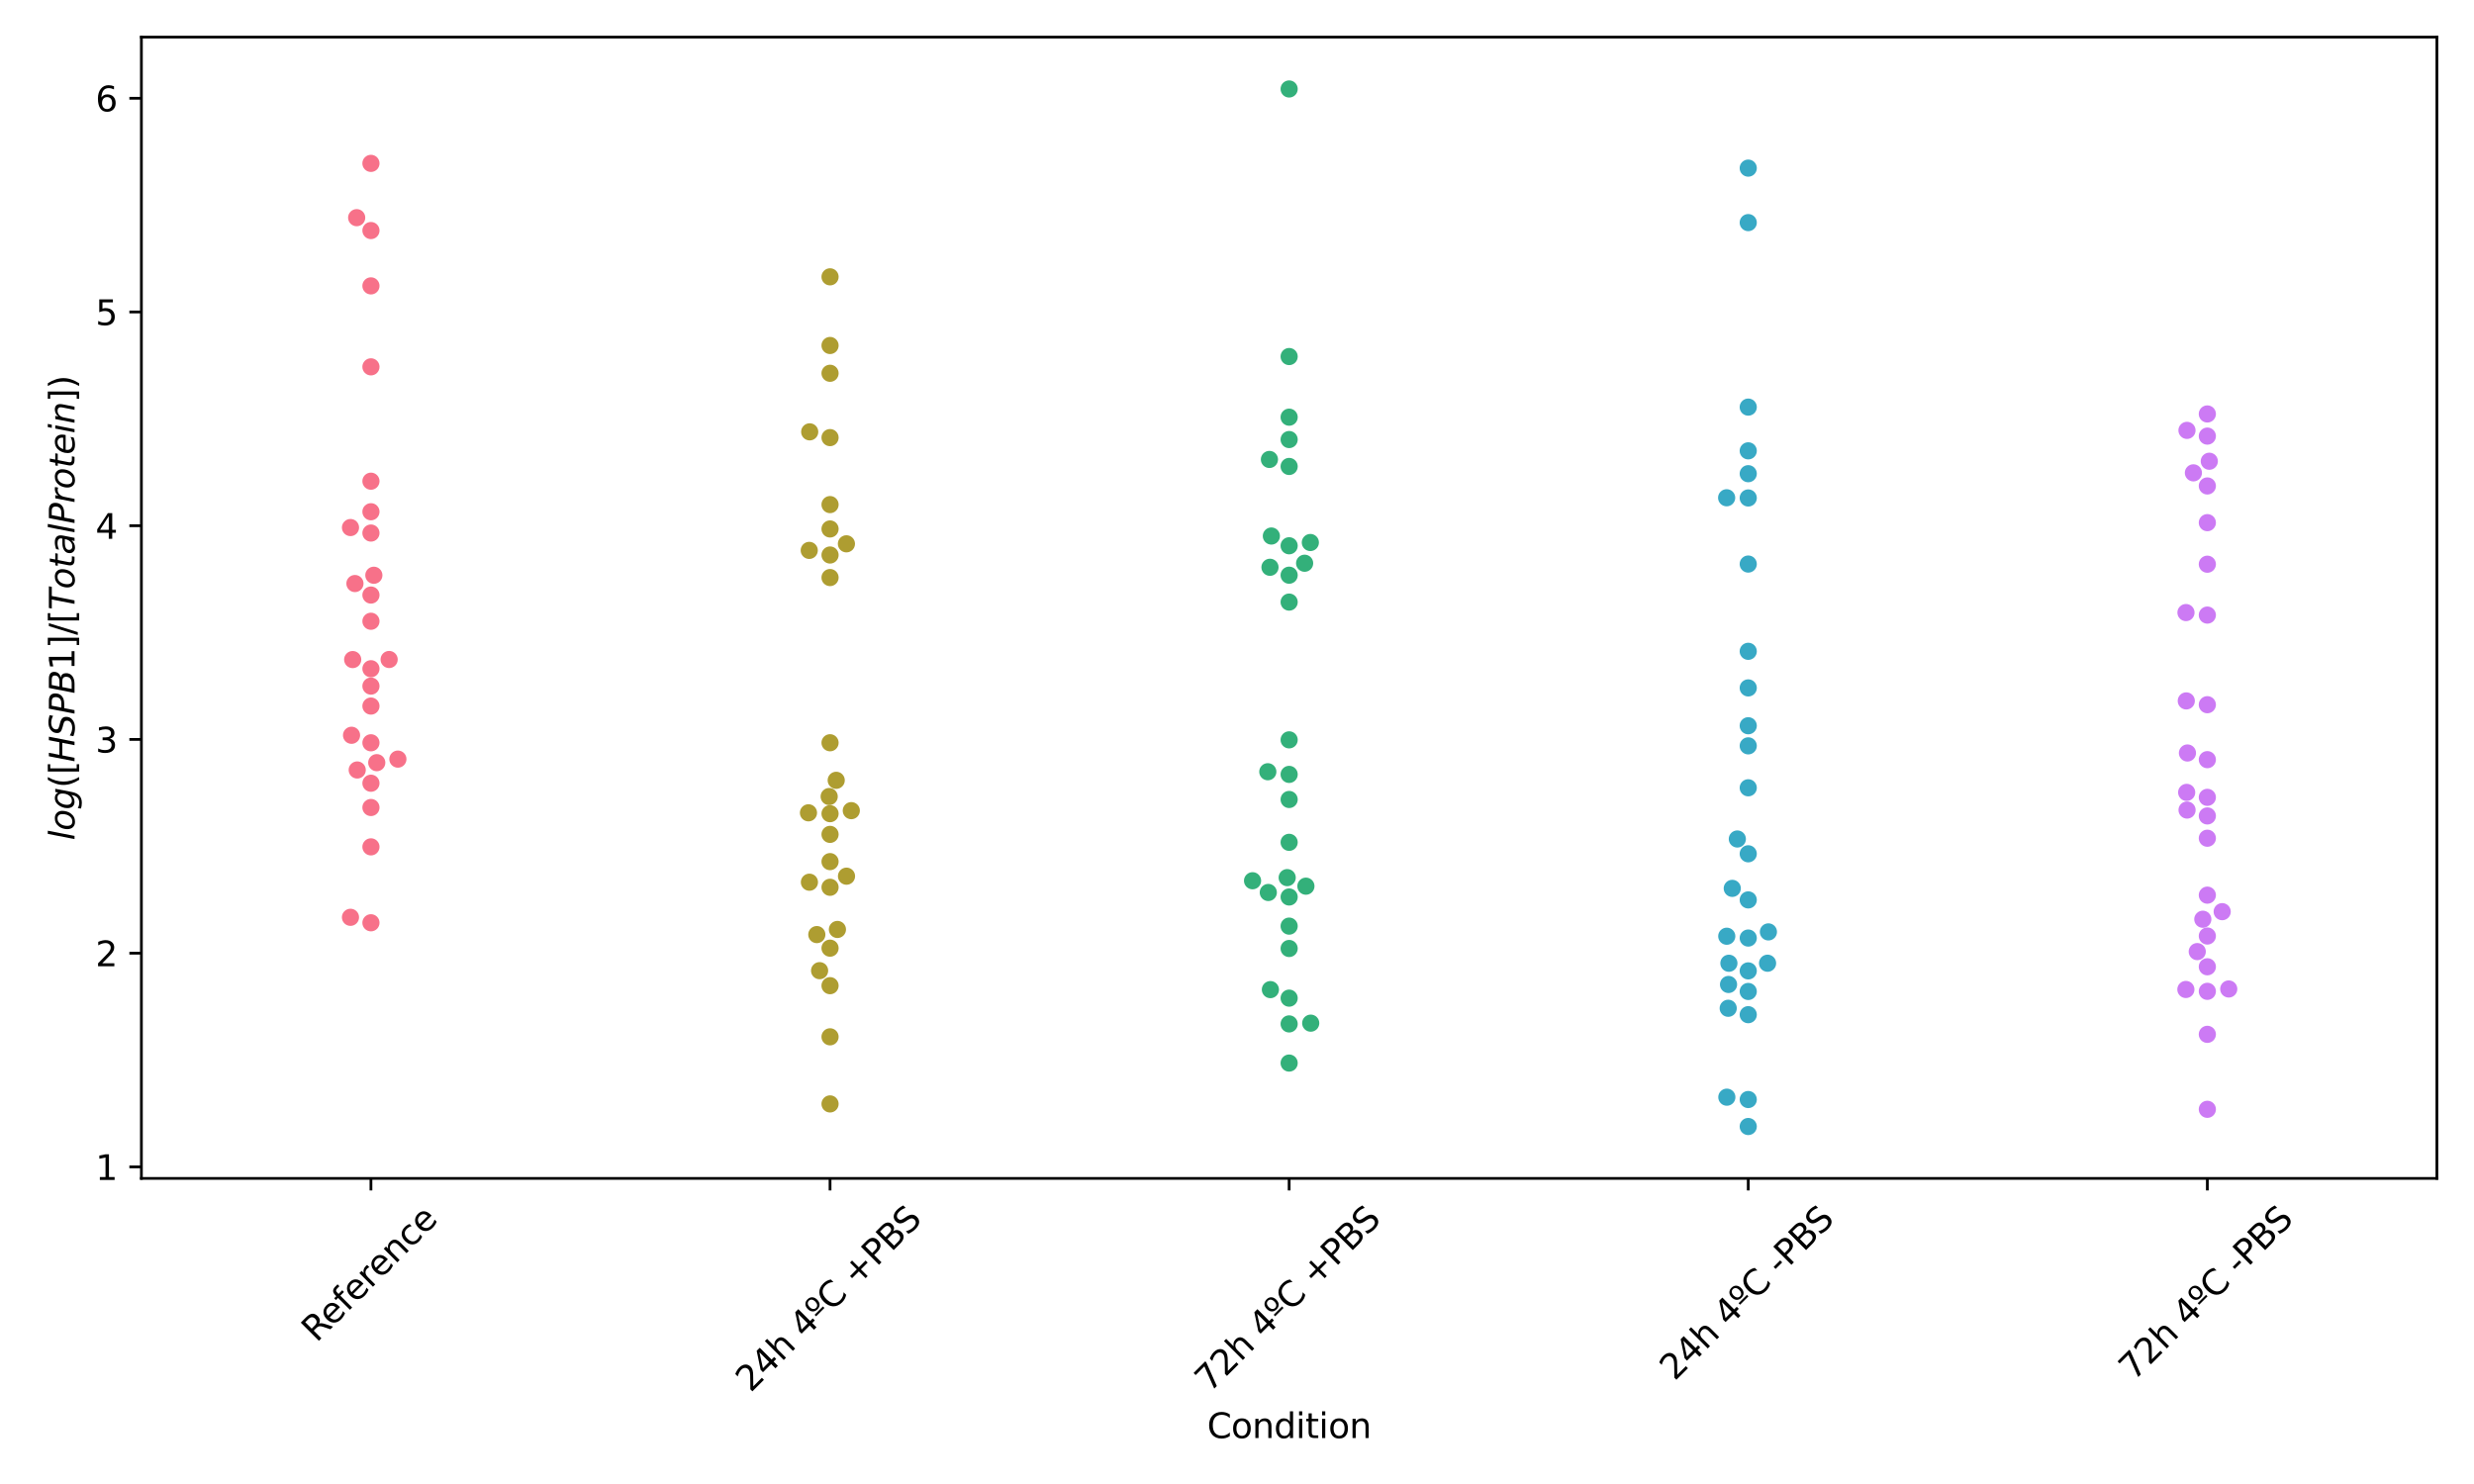 <?xml version="1.0" encoding="utf-8" standalone="no"?>
<!DOCTYPE svg PUBLIC "-//W3C//DTD SVG 1.1//EN"
  "http://www.w3.org/Graphics/SVG/1.1/DTD/svg11.dtd">
<svg xmlns:xlink="http://www.w3.org/1999/xlink" width="720pt" height="432pt" viewBox="0 0 720 432" xmlns="http://www.w3.org/2000/svg" version="1.1">
 <defs>
  <style type="text/css">*{stroke-linejoin: round; stroke-linecap: butt}</style>
 </defs>
 <g id="figure_1">
  <g id="patch_1">
   <path d="M 0 432 
L 720 432 
L 720 0 
L 0 0 
z
" style="fill: #ffffff"/>
  </g>
  <g id="axes_1">
   <g id="patch_2">
    <path d="M 41.15 343.035 
L 709.2 343.035 
L 709.2 10.8 
L 41.15 10.8 
z
" style="fill: #ffffff"/>
   </g>
   <g id="matplotlib.axis_1">
    <g id="xtick_1">
     <g id="line2d_1">
      <defs>
       <path id="m9046080f89" d="M 0 0 
L 0 3.5 
" style="stroke: #000000; stroke-width: 0.8"/>
      </defs>
      <g>
       <use xlink:href="#m9046080f89" x="107.955" y="343.035" style="stroke: #000000; stroke-width: 0.8"/>
      </g>
     </g>
     <g id="text_1">
      <!-- Reference -->
      <g transform="translate(92.104 391.013) rotate(-45) scale(0.1 -0.1)">
       <defs>
        <path id="DejaVuSans-52" d="M 2841 2188 
Q 3044 2119 3236 1894 
Q 3428 1669 3622 1275 
L 4263 0 
L 3584 0 
L 2988 1197 
Q 2756 1666 2539 1819 
Q 2322 1972 1947 1972 
L 1259 1972 
L 1259 0 
L 628 0 
L 628 4666 
L 2053 4666 
Q 2853 4666 3247 4331 
Q 3641 3997 3641 3322 
Q 3641 2881 3436 2590 
Q 3231 2300 2841 2188 
z
M 1259 4147 
L 1259 2491 
L 2053 2491 
Q 2509 2491 2742 2702 
Q 2975 2913 2975 3322 
Q 2975 3731 2742 3939 
Q 2509 4147 2053 4147 
L 1259 4147 
z
" transform="scale(0.016)"/>
        <path id="DejaVuSans-65" d="M 3597 1894 
L 3597 1613 
L 953 1613 
Q 991 1019 1311 708 
Q 1631 397 2203 397 
Q 2534 397 2845 478 
Q 3156 559 3463 722 
L 3463 178 
Q 3153 47 2828 -22 
Q 2503 -91 2169 -91 
Q 1331 -91 842 396 
Q 353 884 353 1716 
Q 353 2575 817 3079 
Q 1281 3584 2069 3584 
Q 2775 3584 3186 3129 
Q 3597 2675 3597 1894 
z
M 3022 2063 
Q 3016 2534 2758 2815 
Q 2500 3097 2075 3097 
Q 1594 3097 1305 2825 
Q 1016 2553 972 2059 
L 3022 2063 
z
" transform="scale(0.016)"/>
        <path id="DejaVuSans-66" d="M 2375 4863 
L 2375 4384 
L 1825 4384 
Q 1516 4384 1395 4259 
Q 1275 4134 1275 3809 
L 1275 3500 
L 2222 3500 
L 2222 3053 
L 1275 3053 
L 1275 0 
L 697 0 
L 697 3053 
L 147 3053 
L 147 3500 
L 697 3500 
L 697 3744 
Q 697 4328 969 4595 
Q 1241 4863 1831 4863 
L 2375 4863 
z
" transform="scale(0.016)"/>
        <path id="DejaVuSans-72" d="M 2631 2963 
Q 2534 3019 2420 3045 
Q 2306 3072 2169 3072 
Q 1681 3072 1420 2755 
Q 1159 2438 1159 1844 
L 1159 0 
L 581 0 
L 581 3500 
L 1159 3500 
L 1159 2956 
Q 1341 3275 1631 3429 
Q 1922 3584 2338 3584 
Q 2397 3584 2469 3576 
Q 2541 3569 2628 3553 
L 2631 2963 
z
" transform="scale(0.016)"/>
        <path id="DejaVuSans-6e" d="M 3513 2113 
L 3513 0 
L 2938 0 
L 2938 2094 
Q 2938 2591 2744 2837 
Q 2550 3084 2163 3084 
Q 1697 3084 1428 2787 
Q 1159 2491 1159 1978 
L 1159 0 
L 581 0 
L 581 3500 
L 1159 3500 
L 1159 2956 
Q 1366 3272 1645 3428 
Q 1925 3584 2291 3584 
Q 2894 3584 3203 3211 
Q 3513 2838 3513 2113 
z
" transform="scale(0.016)"/>
        <path id="DejaVuSans-63" d="M 3122 3366 
L 3122 2828 
Q 2878 2963 2633 3030 
Q 2388 3097 2138 3097 
Q 1578 3097 1268 2742 
Q 959 2388 959 1747 
Q 959 1106 1268 751 
Q 1578 397 2138 397 
Q 2388 397 2633 464 
Q 2878 531 3122 666 
L 3122 134 
Q 2881 22 2623 -34 
Q 2366 -91 2075 -91 
Q 1284 -91 818 406 
Q 353 903 353 1747 
Q 353 2603 823 3093 
Q 1294 3584 2113 3584 
Q 2378 3584 2631 3529 
Q 2884 3475 3122 3366 
z
" transform="scale(0.016)"/>
       </defs>
       <use xlink:href="#DejaVuSans-52"/>
       <use xlink:href="#DejaVuSans-65" x="64.982"/>
       <use xlink:href="#DejaVuSans-66" x="126.506"/>
       <use xlink:href="#DejaVuSans-65" x="161.711"/>
       <use xlink:href="#DejaVuSans-72" x="223.234"/>
       <use xlink:href="#DejaVuSans-65" x="262.098"/>
       <use xlink:href="#DejaVuSans-6e" x="323.621"/>
       <use xlink:href="#DejaVuSans-63" x="387"/>
       <use xlink:href="#DejaVuSans-65" x="441.98"/>
      </g>
     </g>
    </g>
    <g id="xtick_2">
     <g id="line2d_2">
      <g>
       <use xlink:href="#m9046080f89" x="241.565" y="343.035" style="stroke: #000000; stroke-width: 0.8"/>
      </g>
     </g>
     <g id="text_2">
      <!-- 24h 4ºC +PBS -->
      <g transform="translate(218.442 405.556) rotate(-45) scale(0.1 -0.1)">
       <defs>
        <path id="DejaVuSans-32" d="M 1228 531 
L 3431 531 
L 3431 0 
L 469 0 
L 469 531 
Q 828 903 1448 1529 
Q 2069 2156 2228 2338 
Q 2531 2678 2651 2914 
Q 2772 3150 2772 3378 
Q 2772 3750 2511 3984 
Q 2250 4219 1831 4219 
Q 1534 4219 1204 4116 
Q 875 4013 500 3803 
L 500 4441 
Q 881 4594 1212 4672 
Q 1544 4750 1819 4750 
Q 2544 4750 2975 4387 
Q 3406 4025 3406 3419 
Q 3406 3131 3298 2873 
Q 3191 2616 2906 2266 
Q 2828 2175 2409 1742 
Q 1991 1309 1228 531 
z
" transform="scale(0.016)"/>
        <path id="DejaVuSans-34" d="M 2419 4116 
L 825 1625 
L 2419 1625 
L 2419 4116 
z
M 2253 4666 
L 3047 4666 
L 3047 1625 
L 3713 1625 
L 3713 1100 
L 3047 1100 
L 3047 0 
L 2419 0 
L 2419 1100 
L 313 1100 
L 313 1709 
L 2253 4666 
z
" transform="scale(0.016)"/>
        <path id="DejaVuSans-68" d="M 3513 2113 
L 3513 0 
L 2938 0 
L 2938 2094 
Q 2938 2591 2744 2837 
Q 2550 3084 2163 3084 
Q 1697 3084 1428 2787 
Q 1159 2491 1159 1978 
L 1159 0 
L 581 0 
L 581 4863 
L 1159 4863 
L 1159 2956 
Q 1366 3272 1645 3428 
Q 1925 3584 2291 3584 
Q 2894 3584 3203 3211 
Q 3513 2838 3513 2113 
z
" transform="scale(0.016)"/>
        <path id="DejaVuSans-20" transform="scale(0.016)"/>
        <path id="DejaVuSans-ba" d="M 434 1850 
L 2584 1850 
L 2584 1466 
L 434 1466 
L 434 1850 
z
M 1509 4750 
Q 2069 4750 2391 4404 
Q 2713 4059 2713 3463 
Q 2713 2866 2391 2523 
Q 2069 2181 1509 2181 
Q 950 2181 625 2525 
Q 300 2869 300 3463 
Q 300 4059 625 4404 
Q 950 4750 1509 4750 
z
M 1509 4391 
Q 1181 4391 984 4139 
Q 788 3888 788 3463 
Q 788 3047 986 2797 
Q 1184 2547 1509 2547 
Q 1838 2547 2033 2797 
Q 2228 3047 2228 3463 
Q 2228 3891 2034 4141 
Q 1841 4391 1509 4391 
z
" transform="scale(0.016)"/>
        <path id="DejaVuSans-43" d="M 4122 4306 
L 4122 3641 
Q 3803 3938 3442 4084 
Q 3081 4231 2675 4231 
Q 1875 4231 1450 3742 
Q 1025 3253 1025 2328 
Q 1025 1406 1450 917 
Q 1875 428 2675 428 
Q 3081 428 3442 575 
Q 3803 722 4122 1019 
L 4122 359 
Q 3791 134 3420 21 
Q 3050 -91 2638 -91 
Q 1578 -91 968 557 
Q 359 1206 359 2328 
Q 359 3453 968 4101 
Q 1578 4750 2638 4750 
Q 3056 4750 3426 4639 
Q 3797 4528 4122 4306 
z
" transform="scale(0.016)"/>
        <path id="DejaVuSans-2b" d="M 2944 4013 
L 2944 2272 
L 4684 2272 
L 4684 1741 
L 2944 1741 
L 2944 0 
L 2419 0 
L 2419 1741 
L 678 1741 
L 678 2272 
L 2419 2272 
L 2419 4013 
L 2944 4013 
z
" transform="scale(0.016)"/>
        <path id="DejaVuSans-50" d="M 1259 4147 
L 1259 2394 
L 2053 2394 
Q 2494 2394 2734 2622 
Q 2975 2850 2975 3272 
Q 2975 3691 2734 3919 
Q 2494 4147 2053 4147 
L 1259 4147 
z
M 628 4666 
L 2053 4666 
Q 2838 4666 3239 4311 
Q 3641 3956 3641 3272 
Q 3641 2581 3239 2228 
Q 2838 1875 2053 1875 
L 1259 1875 
L 1259 0 
L 628 0 
L 628 4666 
z
" transform="scale(0.016)"/>
        <path id="DejaVuSans-42" d="M 1259 2228 
L 1259 519 
L 2272 519 
Q 2781 519 3026 730 
Q 3272 941 3272 1375 
Q 3272 1813 3026 2020 
Q 2781 2228 2272 2228 
L 1259 2228 
z
M 1259 4147 
L 1259 2741 
L 2194 2741 
Q 2656 2741 2882 2914 
Q 3109 3088 3109 3444 
Q 3109 3797 2882 3972 
Q 2656 4147 2194 4147 
L 1259 4147 
z
M 628 4666 
L 2241 4666 
Q 2963 4666 3353 4366 
Q 3744 4066 3744 3513 
Q 3744 3084 3544 2831 
Q 3344 2578 2956 2516 
Q 3422 2416 3680 2098 
Q 3938 1781 3938 1306 
Q 3938 681 3513 340 
Q 3088 0 2303 0 
L 628 0 
L 628 4666 
z
" transform="scale(0.016)"/>
        <path id="DejaVuSans-53" d="M 3425 4513 
L 3425 3897 
Q 3066 4069 2747 4153 
Q 2428 4238 2131 4238 
Q 1616 4238 1336 4038 
Q 1056 3838 1056 3469 
Q 1056 3159 1242 3001 
Q 1428 2844 1947 2747 
L 2328 2669 
Q 3034 2534 3370 2195 
Q 3706 1856 3706 1288 
Q 3706 609 3251 259 
Q 2797 -91 1919 -91 
Q 1588 -91 1214 -16 
Q 841 59 441 206 
L 441 856 
Q 825 641 1194 531 
Q 1563 422 1919 422 
Q 2459 422 2753 634 
Q 3047 847 3047 1241 
Q 3047 1584 2836 1778 
Q 2625 1972 2144 2069 
L 1759 2144 
Q 1053 2284 737 2584 
Q 422 2884 422 3419 
Q 422 4038 858 4394 
Q 1294 4750 2059 4750 
Q 2388 4750 2728 4690 
Q 3069 4631 3425 4513 
z
" transform="scale(0.016)"/>
       </defs>
       <use xlink:href="#DejaVuSans-32"/>
       <use xlink:href="#DejaVuSans-34" x="63.623"/>
       <use xlink:href="#DejaVuSans-68" x="127.246"/>
       <use xlink:href="#DejaVuSans-20" x="190.625"/>
       <use xlink:href="#DejaVuSans-34" x="222.412"/>
       <use xlink:href="#DejaVuSans-ba" x="286.035"/>
       <use xlink:href="#DejaVuSans-43" x="333.154"/>
       <use xlink:href="#DejaVuSans-20" x="402.979"/>
       <use xlink:href="#DejaVuSans-2b" x="434.766"/>
       <use xlink:href="#DejaVuSans-50" x="518.555"/>
       <use xlink:href="#DejaVuSans-42" x="578.857"/>
       <use xlink:href="#DejaVuSans-53" x="645.711"/>
      </g>
     </g>
    </g>
    <g id="xtick_3">
     <g id="line2d_3">
      <g>
       <use xlink:href="#m9046080f89" x="375.175" y="343.035" style="stroke: #000000; stroke-width: 0.8"/>
      </g>
     </g>
     <g id="text_3">
      <!-- 72h 4ºC +PBS -->
      <g transform="translate(352.052 405.556) rotate(-45) scale(0.1 -0.1)">
       <defs>
        <path id="DejaVuSans-37" d="M 525 4666 
L 3525 4666 
L 3525 4397 
L 1831 0 
L 1172 0 
L 2766 4134 
L 525 4134 
L 525 4666 
z
" transform="scale(0.016)"/>
       </defs>
       <use xlink:href="#DejaVuSans-37"/>
       <use xlink:href="#DejaVuSans-32" x="63.623"/>
       <use xlink:href="#DejaVuSans-68" x="127.246"/>
       <use xlink:href="#DejaVuSans-20" x="190.625"/>
       <use xlink:href="#DejaVuSans-34" x="222.412"/>
       <use xlink:href="#DejaVuSans-ba" x="286.035"/>
       <use xlink:href="#DejaVuSans-43" x="333.154"/>
       <use xlink:href="#DejaVuSans-20" x="402.979"/>
       <use xlink:href="#DejaVuSans-2b" x="434.766"/>
       <use xlink:href="#DejaVuSans-50" x="518.555"/>
       <use xlink:href="#DejaVuSans-42" x="578.857"/>
       <use xlink:href="#DejaVuSans-53" x="645.711"/>
      </g>
     </g>
    </g>
    <g id="xtick_4">
     <g id="line2d_4">
      <g>
       <use xlink:href="#m9046080f89" x="508.785" y="343.035" style="stroke: #000000; stroke-width: 0.8"/>
      </g>
     </g>
     <g id="text_4">
      <!-- 24h 4ºC -PBS -->
      <g transform="translate(487.349 402.182) rotate(-45) scale(0.1 -0.1)">
       <defs>
        <path id="DejaVuSans-2d" d="M 313 2009 
L 1997 2009 
L 1997 1497 
L 313 1497 
L 313 2009 
z
" transform="scale(0.016)"/>
       </defs>
       <use xlink:href="#DejaVuSans-32"/>
       <use xlink:href="#DejaVuSans-34" x="63.623"/>
       <use xlink:href="#DejaVuSans-68" x="127.246"/>
       <use xlink:href="#DejaVuSans-20" x="190.625"/>
       <use xlink:href="#DejaVuSans-34" x="222.412"/>
       <use xlink:href="#DejaVuSans-ba" x="286.035"/>
       <use xlink:href="#DejaVuSans-43" x="333.154"/>
       <use xlink:href="#DejaVuSans-20" x="402.979"/>
       <use xlink:href="#DejaVuSans-2d" x="434.766"/>
       <use xlink:href="#DejaVuSans-50" x="470.85"/>
       <use xlink:href="#DejaVuSans-42" x="531.152"/>
       <use xlink:href="#DejaVuSans-53" x="598.006"/>
      </g>
     </g>
    </g>
    <g id="xtick_5">
     <g id="line2d_5">
      <g>
       <use xlink:href="#m9046080f89" x="642.395" y="343.035" style="stroke: #000000; stroke-width: 0.8"/>
      </g>
     </g>
     <g id="text_5">
      <!-- 72h 4ºC -PBS -->
      <g transform="translate(620.959 402.182) rotate(-45) scale(0.1 -0.1)">
       <use xlink:href="#DejaVuSans-37"/>
       <use xlink:href="#DejaVuSans-32" x="63.623"/>
       <use xlink:href="#DejaVuSans-68" x="127.246"/>
       <use xlink:href="#DejaVuSans-20" x="190.625"/>
       <use xlink:href="#DejaVuSans-34" x="222.412"/>
       <use xlink:href="#DejaVuSans-ba" x="286.035"/>
       <use xlink:href="#DejaVuSans-43" x="333.154"/>
       <use xlink:href="#DejaVuSans-20" x="402.979"/>
       <use xlink:href="#DejaVuSans-2d" x="434.766"/>
       <use xlink:href="#DejaVuSans-50" x="470.85"/>
       <use xlink:href="#DejaVuSans-42" x="531.152"/>
       <use xlink:href="#DejaVuSans-53" x="598.006"/>
      </g>
     </g>
    </g>
    <g id="text_6">
     <!-- Condition -->
     <g transform="translate(351.315 418.625) scale(0.1 -0.1)">
      <defs>
       <path id="DejaVuSans-6f" d="M 1959 3097 
Q 1497 3097 1228 2736 
Q 959 2375 959 1747 
Q 959 1119 1226 758 
Q 1494 397 1959 397 
Q 2419 397 2687 759 
Q 2956 1122 2956 1747 
Q 2956 2369 2687 2733 
Q 2419 3097 1959 3097 
z
M 1959 3584 
Q 2709 3584 3137 3096 
Q 3566 2609 3566 1747 
Q 3566 888 3137 398 
Q 2709 -91 1959 -91 
Q 1206 -91 779 398 
Q 353 888 353 1747 
Q 353 2609 779 3096 
Q 1206 3584 1959 3584 
z
" transform="scale(0.016)"/>
       <path id="DejaVuSans-64" d="M 2906 2969 
L 2906 4863 
L 3481 4863 
L 3481 0 
L 2906 0 
L 2906 525 
Q 2725 213 2448 61 
Q 2172 -91 1784 -91 
Q 1150 -91 751 415 
Q 353 922 353 1747 
Q 353 2572 751 3078 
Q 1150 3584 1784 3584 
Q 2172 3584 2448 3432 
Q 2725 3281 2906 2969 
z
M 947 1747 
Q 947 1113 1208 752 
Q 1469 391 1925 391 
Q 2381 391 2643 752 
Q 2906 1113 2906 1747 
Q 2906 2381 2643 2742 
Q 2381 3103 1925 3103 
Q 1469 3103 1208 2742 
Q 947 2381 947 1747 
z
" transform="scale(0.016)"/>
       <path id="DejaVuSans-69" d="M 603 3500 
L 1178 3500 
L 1178 0 
L 603 0 
L 603 3500 
z
M 603 4863 
L 1178 4863 
L 1178 4134 
L 603 4134 
L 603 4863 
z
" transform="scale(0.016)"/>
       <path id="DejaVuSans-74" d="M 1172 4494 
L 1172 3500 
L 2356 3500 
L 2356 3053 
L 1172 3053 
L 1172 1153 
Q 1172 725 1289 603 
Q 1406 481 1766 481 
L 2356 481 
L 2356 0 
L 1766 0 
Q 1100 0 847 248 
Q 594 497 594 1153 
L 594 3053 
L 172 3053 
L 172 3500 
L 594 3500 
L 594 4494 
L 1172 4494 
z
" transform="scale(0.016)"/>
      </defs>
      <use xlink:href="#DejaVuSans-43"/>
      <use xlink:href="#DejaVuSans-6f" x="69.824"/>
      <use xlink:href="#DejaVuSans-6e" x="131.006"/>
      <use xlink:href="#DejaVuSans-64" x="194.385"/>
      <use xlink:href="#DejaVuSans-69" x="257.861"/>
      <use xlink:href="#DejaVuSans-74" x="285.645"/>
      <use xlink:href="#DejaVuSans-69" x="324.854"/>
      <use xlink:href="#DejaVuSans-6f" x="352.637"/>
      <use xlink:href="#DejaVuSans-6e" x="413.818"/>
     </g>
    </g>
   </g>
   <g id="matplotlib.axis_2">
    <g id="ytick_1">
     <g id="line2d_6">
      <defs>
       <path id="mf30efbf153" d="M 0 0 
L -3.5 0 
" style="stroke: #000000; stroke-width: 0.8"/>
      </defs>
      <g>
       <use xlink:href="#mf30efbf153" x="41.15" y="339.693" style="stroke: #000000; stroke-width: 0.8"/>
      </g>
     </g>
     <g id="text_7">
      <!-- 1 -->
      <g transform="translate(27.788 343.492) scale(0.1 -0.1)">
       <defs>
        <path id="DejaVuSans-31" d="M 794 531 
L 1825 531 
L 1825 4091 
L 703 3866 
L 703 4441 
L 1819 4666 
L 2450 4666 
L 2450 531 
L 3481 531 
L 3481 0 
L 794 0 
L 794 531 
z
" transform="scale(0.016)"/>
       </defs>
       <use xlink:href="#DejaVuSans-31"/>
      </g>
     </g>
    </g>
    <g id="ytick_2">
     <g id="line2d_7">
      <g>
       <use xlink:href="#mf30efbf153" x="41.15" y="277.475" style="stroke: #000000; stroke-width: 0.8"/>
      </g>
     </g>
     <g id="text_8">
      <!-- 2 -->
      <g transform="translate(27.788 281.274) scale(0.1 -0.1)">
       <use xlink:href="#DejaVuSans-32"/>
      </g>
     </g>
    </g>
    <g id="ytick_3">
     <g id="line2d_8">
      <g>
       <use xlink:href="#mf30efbf153" x="41.15" y="215.257" style="stroke: #000000; stroke-width: 0.8"/>
      </g>
     </g>
     <g id="text_9">
      <!-- 3 -->
      <g transform="translate(27.788 219.056) scale(0.1 -0.1)">
       <defs>
        <path id="DejaVuSans-33" d="M 2597 2516 
Q 3050 2419 3304 2112 
Q 3559 1806 3559 1356 
Q 3559 666 3084 287 
Q 2609 -91 1734 -91 
Q 1441 -91 1130 -33 
Q 819 25 488 141 
L 488 750 
Q 750 597 1062 519 
Q 1375 441 1716 441 
Q 2309 441 2620 675 
Q 2931 909 2931 1356 
Q 2931 1769 2642 2001 
Q 2353 2234 1838 2234 
L 1294 2234 
L 1294 2753 
L 1863 2753 
Q 2328 2753 2575 2939 
Q 2822 3125 2822 3475 
Q 2822 3834 2567 4026 
Q 2313 4219 1838 4219 
Q 1578 4219 1281 4162 
Q 984 4106 628 3988 
L 628 4550 
Q 988 4650 1302 4700 
Q 1616 4750 1894 4750 
Q 2613 4750 3031 4423 
Q 3450 4097 3450 3541 
Q 3450 3153 3228 2886 
Q 3006 2619 2597 2516 
z
" transform="scale(0.016)"/>
       </defs>
       <use xlink:href="#DejaVuSans-33"/>
      </g>
     </g>
    </g>
    <g id="ytick_4">
     <g id="line2d_9">
      <g>
       <use xlink:href="#mf30efbf153" x="41.15" y="153.039" style="stroke: #000000; stroke-width: 0.8"/>
      </g>
     </g>
     <g id="text_10">
      <!-- 4 -->
      <g transform="translate(27.788 156.838) scale(0.1 -0.1)">
       <use xlink:href="#DejaVuSans-34"/>
      </g>
     </g>
    </g>
    <g id="ytick_5">
     <g id="line2d_10">
      <g>
       <use xlink:href="#mf30efbf153" x="41.15" y="90.821" style="stroke: #000000; stroke-width: 0.8"/>
      </g>
     </g>
     <g id="text_11">
      <!-- 5 -->
      <g transform="translate(27.788 94.62) scale(0.1 -0.1)">
       <defs>
        <path id="DejaVuSans-35" d="M 691 4666 
L 3169 4666 
L 3169 4134 
L 1269 4134 
L 1269 2991 
Q 1406 3038 1543 3061 
Q 1681 3084 1819 3084 
Q 2600 3084 3056 2656 
Q 3513 2228 3513 1497 
Q 3513 744 3044 326 
Q 2575 -91 1722 -91 
Q 1428 -91 1123 -41 
Q 819 9 494 109 
L 494 744 
Q 775 591 1075 516 
Q 1375 441 1709 441 
Q 2250 441 2565 725 
Q 2881 1009 2881 1497 
Q 2881 1984 2565 2268 
Q 2250 2553 1709 2553 
Q 1456 2553 1204 2497 
Q 953 2441 691 2322 
L 691 4666 
z
" transform="scale(0.016)"/>
       </defs>
       <use xlink:href="#DejaVuSans-35"/>
      </g>
     </g>
    </g>
    <g id="ytick_6">
     <g id="line2d_11">
      <g>
       <use xlink:href="#mf30efbf153" x="41.15" y="28.603" style="stroke: #000000; stroke-width: 0.8"/>
      </g>
     </g>
     <g id="text_12">
      <!-- 6 -->
      <g transform="translate(27.788 32.403) scale(0.1 -0.1)">
       <defs>
        <path id="DejaVuSans-36" d="M 2113 2584 
Q 1688 2584 1439 2293 
Q 1191 2003 1191 1497 
Q 1191 994 1439 701 
Q 1688 409 2113 409 
Q 2538 409 2786 701 
Q 3034 994 3034 1497 
Q 3034 2003 2786 2293 
Q 2538 2584 2113 2584 
z
M 3366 4563 
L 3366 3988 
Q 3128 4100 2886 4159 
Q 2644 4219 2406 4219 
Q 1781 4219 1451 3797 
Q 1122 3375 1075 2522 
Q 1259 2794 1537 2939 
Q 1816 3084 2150 3084 
Q 2853 3084 3261 2657 
Q 3669 2231 3669 1497 
Q 3669 778 3244 343 
Q 2819 -91 2113 -91 
Q 1303 -91 875 529 
Q 447 1150 447 2328 
Q 447 3434 972 4092 
Q 1497 4750 2381 4750 
Q 2619 4750 2861 4703 
Q 3103 4656 3366 4563 
z
" transform="scale(0.016)"/>
       </defs>
       <use xlink:href="#DejaVuSans-36"/>
      </g>
     </g>
    </g>
    <g id="text_13">
     <!-- $log([HSPB1]/[Total Protein])$ -->
     <g transform="translate(21.688 244.618) rotate(-90) scale(0.1 -0.1)">
      <defs>
       <path id="DejaVuSans-Oblique-6c" d="M 1172 4863 
L 1747 4863 
L 800 0 
L 225 0 
L 1172 4863 
z
" transform="scale(0.016)"/>
       <path id="DejaVuSans-Oblique-6f" d="M 1625 -91 
Q 1009 -91 651 289 
Q 294 669 294 1325 
Q 294 1706 417 2101 
Q 541 2497 738 2766 
Q 1047 3184 1428 3384 
Q 1809 3584 2291 3584 
Q 2888 3584 3255 3212 
Q 3622 2841 3622 2241 
Q 3622 1825 3500 1412 
Q 3378 1000 3181 728 
Q 2875 309 2494 109 
Q 2113 -91 1625 -91 
z
M 891 1344 
Q 891 869 1089 633 
Q 1288 397 1691 397 
Q 2269 397 2648 901 
Q 3028 1406 3028 2181 
Q 3028 2634 2825 2865 
Q 2622 3097 2228 3097 
Q 1903 3097 1650 2945 
Q 1397 2794 1197 2484 
Q 1050 2253 970 1956 
Q 891 1659 891 1344 
z
" transform="scale(0.016)"/>
       <path id="DejaVuSans-Oblique-67" d="M 3816 3500 
L 3219 434 
Q 3047 -456 2561 -893 
Q 2075 -1331 1253 -1331 
Q 950 -1331 690 -1286 
Q 431 -1241 206 -1147 
L 313 -588 
Q 525 -725 762 -790 
Q 1000 -856 1269 -856 
Q 1816 -856 2167 -557 
Q 2519 -259 2631 300 
L 2681 563 
Q 2441 288 2122 144 
Q 1803 0 1434 0 
Q 903 0 598 351 
Q 294 703 294 1319 
Q 294 1803 478 2267 
Q 663 2731 997 3091 
Q 1219 3328 1514 3456 
Q 1809 3584 2131 3584 
Q 2484 3584 2746 3420 
Q 3009 3256 3138 2956 
L 3238 3500 
L 3816 3500 
z
M 2950 2216 
Q 2950 2641 2750 2872 
Q 2550 3103 2181 3103 
Q 1953 3103 1747 3012 
Q 1541 2922 1394 2759 
Q 1156 2491 1023 2127 
Q 891 1763 891 1375 
Q 891 944 1092 712 
Q 1294 481 1672 481 
Q 2219 481 2584 976 
Q 2950 1472 2950 2216 
z
" transform="scale(0.016)"/>
       <path id="DejaVuSans-28" d="M 1984 4856 
Q 1566 4138 1362 3434 
Q 1159 2731 1159 2009 
Q 1159 1288 1364 580 
Q 1569 -128 1984 -844 
L 1484 -844 
Q 1016 -109 783 600 
Q 550 1309 550 2009 
Q 550 2706 781 3412 
Q 1013 4119 1484 4856 
L 1984 4856 
z
" transform="scale(0.016)"/>
       <path id="DejaVuSans-5b" d="M 550 4863 
L 1875 4863 
L 1875 4416 
L 1125 4416 
L 1125 -397 
L 1875 -397 
L 1875 -844 
L 550 -844 
L 550 4863 
z
" transform="scale(0.016)"/>
       <path id="DejaVuSans-Oblique-48" d="M 1081 4666 
L 1716 4666 
L 1344 2753 
L 3634 2753 
L 4006 4666 
L 4641 4666 
L 3731 0 
L 3097 0 
L 3531 2222 
L 1241 2222 
L 806 0 
L 172 0 
L 1081 4666 
z
" transform="scale(0.016)"/>
       <path id="DejaVuSans-Oblique-53" d="M 3859 4513 
L 3738 3897 
Q 3422 4066 3111 4152 
Q 2800 4238 2509 4238 
Q 1944 4238 1609 3991 
Q 1275 3744 1275 3334 
Q 1275 3109 1398 2989 
Q 1522 2869 2034 2731 
L 2413 2638 
Q 3053 2472 3303 2217 
Q 3553 1963 3553 1503 
Q 3553 797 2998 353 
Q 2444 -91 1538 -91 
Q 1166 -91 791 -17 
Q 416 56 38 206 
L 166 856 
Q 513 641 861 531 
Q 1209 422 1556 422 
Q 2147 422 2503 684 
Q 2859 947 2859 1369 
Q 2859 1650 2717 1795 
Q 2575 1941 2106 2059 
L 1728 2156 
Q 1081 2325 845 2545 
Q 609 2766 609 3163 
Q 609 3859 1145 4304 
Q 1681 4750 2541 4750 
Q 2875 4750 3203 4690 
Q 3531 4631 3859 4513 
z
" transform="scale(0.016)"/>
       <path id="DejaVuSans-Oblique-50" d="M 1081 4666 
L 2541 4666 
Q 3178 4666 3512 4369 
Q 3847 4072 3847 3500 
Q 3847 2731 3353 2303 
Q 2859 1875 1966 1875 
L 1172 1875 
L 806 0 
L 172 0 
L 1081 4666 
z
M 1613 4147 
L 1275 2394 
L 2069 2394 
Q 2606 2394 2893 2669 
Q 3181 2944 3181 3456 
Q 3181 3784 2986 3965 
Q 2791 4147 2438 4147 
L 1613 4147 
z
" transform="scale(0.016)"/>
       <path id="DejaVuSans-Oblique-42" d="M 1081 4666 
L 2694 4666 
Q 3350 4666 3675 4422 
Q 4000 4178 4000 3688 
Q 4000 3238 3720 2911 
Q 3441 2584 2988 2516 
Q 3375 2428 3569 2181 
Q 3763 1934 3763 1522 
Q 3763 819 3242 409 
Q 2722 0 1819 0 
L 172 0 
L 1081 4666 
z
M 1234 2228 
L 903 519 
L 1919 519 
Q 2491 519 2800 781 
Q 3109 1044 3109 1522 
Q 3109 1891 2904 2059 
Q 2700 2228 2247 2228 
L 1234 2228 
z
M 1606 4147 
L 1331 2741 
L 2272 2741 
Q 2775 2741 3058 2959 
Q 3341 3178 3341 3566 
Q 3341 3869 3150 4008 
Q 2959 4147 2541 4147 
L 1606 4147 
z
" transform="scale(0.016)"/>
       <path id="DejaVuSans-5d" d="M 1947 4863 
L 1947 -844 
L 622 -844 
L 622 -397 
L 1369 -397 
L 1369 4416 
L 622 4416 
L 622 4863 
L 1947 4863 
z
" transform="scale(0.016)"/>
       <path id="DejaVuSans-2f" d="M 1625 4666 
L 2156 4666 
L 531 -594 
L 0 -594 
L 1625 4666 
z
" transform="scale(0.016)"/>
       <path id="DejaVuSans-Oblique-54" d="M 378 4666 
L 4325 4666 
L 4225 4134 
L 2559 4134 
L 1759 0 
L 1125 0 
L 1925 4134 
L 275 4134 
L 378 4666 
z
" transform="scale(0.016)"/>
       <path id="DejaVuSans-Oblique-74" d="M 2706 3500 
L 2619 3053 
L 1472 3053 
L 1100 1153 
Q 1081 1047 1072 975 
Q 1063 903 1063 863 
Q 1063 663 1183 572 
Q 1303 481 1569 481 
L 2150 481 
L 2053 0 
L 1503 0 
Q 991 0 739 200 
Q 488 400 488 806 
Q 488 878 497 964 
Q 506 1050 525 1153 
L 897 3053 
L 409 3053 
L 500 3500 
L 978 3500 
L 1172 4494 
L 1747 4494 
L 1556 3500 
L 2706 3500 
z
" transform="scale(0.016)"/>
       <path id="DejaVuSans-Oblique-61" d="M 3438 1997 
L 3047 0 
L 2472 0 
L 2578 531 
Q 2325 219 2001 64 
Q 1678 -91 1281 -91 
Q 834 -91 548 182 
Q 263 456 263 884 
Q 263 1497 752 1853 
Q 1241 2209 2100 2209 
L 2900 2209 
L 2931 2363 
Q 2938 2388 2941 2417 
Q 2944 2447 2944 2509 
Q 2944 2788 2717 2942 
Q 2491 3097 2081 3097 
Q 1800 3097 1504 3025 
Q 1209 2953 897 2809 
L 997 3341 
Q 1322 3463 1633 3523 
Q 1944 3584 2234 3584 
Q 2853 3584 3176 3315 
Q 3500 3047 3500 2534 
Q 3500 2431 3484 2292 
Q 3469 2153 3438 1997 
z
M 2816 1759 
L 2241 1759 
Q 1534 1759 1195 1570 
Q 856 1381 856 984 
Q 856 709 1029 553 
Q 1203 397 1509 397 
Q 1978 397 2328 733 
Q 2678 1069 2791 1631 
L 2816 1759 
z
" transform="scale(0.016)"/>
       <path id="DejaVuSans-Oblique-72" d="M 2853 2969 
Q 2766 3016 2653 3041 
Q 2541 3066 2413 3066 
Q 1953 3066 1609 2717 
Q 1266 2369 1153 1784 
L 800 0 
L 225 0 
L 909 3500 
L 1484 3500 
L 1375 2956 
Q 1603 3259 1920 3421 
Q 2238 3584 2597 3584 
Q 2691 3584 2781 3573 
Q 2872 3563 2963 3538 
L 2853 2969 
z
" transform="scale(0.016)"/>
       <path id="DejaVuSans-Oblique-65" d="M 3078 2063 
Q 3088 2113 3092 2166 
Q 3097 2219 3097 2272 
Q 3097 2653 2873 2875 
Q 2650 3097 2266 3097 
Q 1838 3097 1509 2826 
Q 1181 2556 1013 2059 
L 3078 2063 
z
M 3578 1613 
L 903 1613 
Q 884 1494 878 1425 
Q 872 1356 872 1306 
Q 872 872 1139 634 
Q 1406 397 1894 397 
Q 2269 397 2603 481 
Q 2938 566 3225 728 
L 3116 159 
Q 2806 34 2476 -28 
Q 2147 -91 1806 -91 
Q 1078 -91 686 257 
Q 294 606 294 1247 
Q 294 1794 489 2264 
Q 684 2734 1063 3103 
Q 1306 3334 1642 3459 
Q 1978 3584 2356 3584 
Q 2950 3584 3301 3228 
Q 3653 2872 3653 2272 
Q 3653 2128 3634 1964 
Q 3616 1800 3578 1613 
z
" transform="scale(0.016)"/>
       <path id="DejaVuSans-Oblique-69" d="M 1172 4863 
L 1747 4863 
L 1606 4134 
L 1031 4134 
L 1172 4863 
z
M 909 3500 
L 1484 3500 
L 800 0 
L 225 0 
L 909 3500 
z
" transform="scale(0.016)"/>
       <path id="DejaVuSans-Oblique-6e" d="M 3566 2113 
L 3156 0 
L 2578 0 
L 2988 2091 
Q 3016 2238 3031 2350 
Q 3047 2463 3047 2528 
Q 3047 2791 2881 2937 
Q 2716 3084 2419 3084 
Q 1956 3084 1622 2776 
Q 1288 2469 1184 1941 
L 800 0 
L 225 0 
L 903 3500 
L 1478 3500 
L 1363 2950 
Q 1603 3253 1940 3418 
Q 2278 3584 2650 3584 
Q 3113 3584 3367 3334 
Q 3622 3084 3622 2631 
Q 3622 2519 3608 2391 
Q 3594 2263 3566 2113 
z
" transform="scale(0.016)"/>
       <path id="DejaVuSans-29" d="M 513 4856 
L 1013 4856 
Q 1481 4119 1714 3412 
Q 1947 2706 1947 2009 
Q 1947 1309 1714 600 
Q 1481 -109 1013 -844 
L 513 -844 
Q 928 -128 1133 580 
Q 1338 1288 1338 2009 
Q 1338 2731 1133 3434 
Q 928 4138 513 4856 
z
" transform="scale(0.016)"/>
      </defs>
      <use xlink:href="#DejaVuSans-Oblique-6c" transform="translate(0 0.016)"/>
      <use xlink:href="#DejaVuSans-Oblique-6f" transform="translate(27.783 0.016)"/>
      <use xlink:href="#DejaVuSans-Oblique-67" transform="translate(88.965 0.016)"/>
      <use xlink:href="#DejaVuSans-28" transform="translate(152.441 0.016)"/>
      <use xlink:href="#DejaVuSans-5b" transform="translate(191.455 0.016)"/>
      <use xlink:href="#DejaVuSans-Oblique-48" transform="translate(227.344 0.016)"/>
      <use xlink:href="#DejaVuSans-Oblique-53" transform="translate(302.539 0.016)"/>
      <use xlink:href="#DejaVuSans-Oblique-50" transform="translate(366.016 0.016)"/>
      <use xlink:href="#DejaVuSans-Oblique-42" transform="translate(426.318 0.016)"/>
      <use xlink:href="#DejaVuSans-31" transform="translate(494.922 0.016)"/>
      <use xlink:href="#DejaVuSans-5d" transform="translate(558.545 0.016)"/>
      <use xlink:href="#DejaVuSans-2f" transform="translate(597.559 0.016)"/>
      <use xlink:href="#DejaVuSans-5b" transform="translate(631.25 0.016)"/>
      <use xlink:href="#DejaVuSans-Oblique-54" transform="translate(670.264 0.016)"/>
      <use xlink:href="#DejaVuSans-Oblique-6f" transform="translate(731.348 0.016)"/>
      <use xlink:href="#DejaVuSans-Oblique-74" transform="translate(792.529 0.016)"/>
      <use xlink:href="#DejaVuSans-Oblique-61" transform="translate(831.738 0.016)"/>
      <use xlink:href="#DejaVuSans-Oblique-6c" transform="translate(893.018 0.016)"/>
      <use xlink:href="#DejaVuSans-Oblique-50" transform="translate(920.801 0.016)"/>
      <use xlink:href="#DejaVuSans-Oblique-72" transform="translate(981.104 0.016)"/>
      <use xlink:href="#DejaVuSans-Oblique-6f" transform="translate(1022.217 0.016)"/>
      <use xlink:href="#DejaVuSans-Oblique-74" transform="translate(1083.398 0.016)"/>
      <use xlink:href="#DejaVuSans-Oblique-65" transform="translate(1122.607 0.016)"/>
      <use xlink:href="#DejaVuSans-Oblique-69" transform="translate(1184.131 0.016)"/>
      <use xlink:href="#DejaVuSans-Oblique-6e" transform="translate(1211.914 0.016)"/>
      <use xlink:href="#DejaVuSans-5d" transform="translate(1275.293 0.016)"/>
      <use xlink:href="#DejaVuSans-29" transform="translate(1314.307 0.016)"/>
     </g>
    </g>
   </g>
   <g id="patch_3">
    <path d="M 41.15 343.035 
L 41.15 10.8 
" style="fill: none; stroke: #000000; stroke-width: 0.8; stroke-linejoin: miter; stroke-linecap: square"/>
   </g>
   <g id="patch_4">
    <path d="M 709.2 343.035 
L 709.2 10.8 
" style="fill: none; stroke: #000000; stroke-width: 0.8; stroke-linejoin: miter; stroke-linecap: square"/>
   </g>
   <g id="patch_5">
    <path d="M 41.15 343.035 
L 709.2 343.035 
" style="fill: none; stroke: #000000; stroke-width: 0.8; stroke-linejoin: miter; stroke-linecap: square"/>
   </g>
   <g id="patch_6">
    <path d="M 41.15 10.8 
L 709.2 10.8 
" style="fill: none; stroke: #000000; stroke-width: 0.8; stroke-linejoin: miter; stroke-linecap: square"/>
   </g>
   <g id="PathCollection_1">
    <defs>
     <path id="C0_0_76493c969e" d="M 0 2.5 
C 0.663 2.5 1.299 2.237 1.768 1.768 
C 2.237 1.299 2.5 0.663 2.5 -0 
C 2.5 -0.663 2.237 -1.299 1.768 -1.768 
C 1.299 -2.237 0.663 -2.5 0 -2.5 
C -0.663 -2.5 -1.299 -2.237 -1.768 -1.768 
C -2.237 -1.299 -2.5 -0.663 -2.5 0 
C -2.5 0.663 -2.237 1.299 -1.768 1.768 
C -1.299 2.237 -0.663 2.5 0 2.5 
z
"/>
    </defs>
    <g clip-path="url(#pbf776e2688)">
     <use xlink:href="#C0_0_76493c969e" x="107.955" y="268.624" style="fill: #f77189"/>
    </g>
    <g clip-path="url(#pbf776e2688)">
     <use xlink:href="#C0_0_76493c969e" x="101.998" y="267.032" style="fill: #f77189"/>
    </g>
    <g clip-path="url(#pbf776e2688)">
     <use xlink:href="#C0_0_76493c969e" x="107.955" y="246.527" style="fill: #f77189"/>
    </g>
    <g clip-path="url(#pbf776e2688)">
     <use xlink:href="#C0_0_76493c969e" x="107.955" y="235.069" style="fill: #f77189"/>
    </g>
    <g clip-path="url(#pbf776e2688)">
     <use xlink:href="#C0_0_76493c969e" x="107.955" y="228.002" style="fill: #f77189"/>
    </g>
    <g clip-path="url(#pbf776e2688)">
     <use xlink:href="#C0_0_76493c969e" x="103.961" y="224.146" style="fill: #f77189"/>
    </g>
    <g clip-path="url(#pbf776e2688)">
     <use xlink:href="#C0_0_76493c969e" x="109.647" y="222.017" style="fill: #f77189"/>
    </g>
    <g clip-path="url(#pbf776e2688)">
     <use xlink:href="#C0_0_76493c969e" x="115.796" y="220.982" style="fill: #f77189"/>
    </g>
    <g clip-path="url(#pbf776e2688)">
     <use xlink:href="#C0_0_76493c969e" x="107.955" y="216.232" style="fill: #f77189"/>
    </g>
    <g clip-path="url(#pbf776e2688)">
     <use xlink:href="#C0_0_76493c969e" x="102.307" y="214.041" style="fill: #f77189"/>
    </g>
    <g clip-path="url(#pbf776e2688)">
     <use xlink:href="#C0_0_76493c969e" x="107.955" y="205.541" style="fill: #f77189"/>
    </g>
    <g clip-path="url(#pbf776e2688)">
     <use xlink:href="#C0_0_76493c969e" x="107.955" y="199.728" style="fill: #f77189"/>
    </g>
    <g clip-path="url(#pbf776e2688)">
     <use xlink:href="#C0_0_76493c969e" x="107.955" y="194.673" style="fill: #f77189"/>
    </g>
    <g clip-path="url(#pbf776e2688)">
     <use xlink:href="#C0_0_76493c969e" x="102.641" y="192.006" style="fill: #f77189"/>
    </g>
    <g clip-path="url(#pbf776e2688)">
     <use xlink:href="#C0_0_76493c969e" x="113.25" y="191.983" style="fill: #f77189"/>
    </g>
    <g clip-path="url(#pbf776e2688)">
     <use xlink:href="#C0_0_76493c969e" x="107.955" y="180.851" style="fill: #f77189"/>
    </g>
    <g clip-path="url(#pbf776e2688)">
     <use xlink:href="#C0_0_76493c969e" x="107.955" y="173.223" style="fill: #f77189"/>
    </g>
    <g clip-path="url(#pbf776e2688)">
     <use xlink:href="#C0_0_76493c969e" x="103.296" y="169.871" style="fill: #f77189"/>
    </g>
    <g clip-path="url(#pbf776e2688)">
     <use xlink:href="#C0_0_76493c969e" x="108.801" y="167.461" style="fill: #f77189"/>
    </g>
    <g clip-path="url(#pbf776e2688)">
     <use xlink:href="#C0_0_76493c969e" x="107.955" y="155.173" style="fill: #f77189"/>
    </g>
    <g clip-path="url(#pbf776e2688)">
     <use xlink:href="#C0_0_76493c969e" x="102.001" y="153.572" style="fill: #f77189"/>
    </g>
    <g clip-path="url(#pbf776e2688)">
     <use xlink:href="#C0_0_76493c969e" x="107.955" y="148.97" style="fill: #f77189"/>
    </g>
    <g clip-path="url(#pbf776e2688)">
     <use xlink:href="#C0_0_76493c969e" x="107.955" y="140.078" style="fill: #f77189"/>
    </g>
    <g clip-path="url(#pbf776e2688)">
     <use xlink:href="#C0_0_76493c969e" x="107.955" y="106.791" style="fill: #f77189"/>
    </g>
    <g clip-path="url(#pbf776e2688)">
     <use xlink:href="#C0_0_76493c969e" x="107.955" y="83.223" style="fill: #f77189"/>
    </g>
    <g clip-path="url(#pbf776e2688)">
     <use xlink:href="#C0_0_76493c969e" x="107.955" y="67.115" style="fill: #f77189"/>
    </g>
    <g clip-path="url(#pbf776e2688)">
     <use xlink:href="#C0_0_76493c969e" x="103.803" y="63.366" style="fill: #f77189"/>
    </g>
    <g clip-path="url(#pbf776e2688)">
     <use xlink:href="#C0_0_76493c969e" x="107.955" y="47.56" style="fill: #f77189"/>
    </g>
   </g>
   <g id="PathCollection_2">
    <defs>
     <path id="C1_0_a1cc7b6df9" d="M 0 2.5 
C 0.663 2.5 1.299 2.237 1.768 1.768 
C 2.237 1.299 2.5 0.663 2.5 -0 
C 2.5 -0.663 2.237 -1.299 1.768 -1.768 
C 1.299 -2.237 0.663 -2.5 0 -2.5 
C -0.663 -2.5 -1.299 -2.237 -1.768 -1.768 
C -2.237 -1.299 -2.5 -0.663 -2.5 0 
C -2.5 0.663 -2.237 1.299 -1.768 1.768 
C -1.299 2.237 -0.663 2.5 0 2.5 
z
"/>
    </defs>
    <g clip-path="url(#pbf776e2688)">
     <use xlink:href="#C1_0_a1cc7b6df9" x="241.565" y="321.357" style="fill: #ae9d31"/>
    </g>
    <g clip-path="url(#pbf776e2688)">
     <use xlink:href="#C1_0_a1cc7b6df9" x="241.565" y="301.823" style="fill: #ae9d31"/>
    </g>
    <g clip-path="url(#pbf776e2688)">
     <use xlink:href="#C1_0_a1cc7b6df9" x="241.565" y="286.935" style="fill: #ae9d31"/>
    </g>
    <g clip-path="url(#pbf776e2688)">
     <use xlink:href="#C1_0_a1cc7b6df9" x="238.523" y="282.565" style="fill: #ae9d31"/>
    </g>
    <g clip-path="url(#pbf776e2688)">
     <use xlink:href="#C1_0_a1cc7b6df9" x="241.565" y="276.014" style="fill: #ae9d31"/>
    </g>
    <g clip-path="url(#pbf776e2688)">
     <use xlink:href="#C1_0_a1cc7b6df9" x="237.717" y="272.065" style="fill: #ae9d31"/>
    </g>
    <g clip-path="url(#pbf776e2688)">
     <use xlink:href="#C1_0_a1cc7b6df9" x="243.714" y="270.57" style="fill: #ae9d31"/>
    </g>
    <g clip-path="url(#pbf776e2688)">
     <use xlink:href="#C1_0_a1cc7b6df9" x="241.565" y="258.294" style="fill: #ae9d31"/>
    </g>
    <g clip-path="url(#pbf776e2688)">
     <use xlink:href="#C1_0_a1cc7b6df9" x="235.562" y="256.815" style="fill: #ae9d31"/>
    </g>
    <g clip-path="url(#pbf776e2688)">
     <use xlink:href="#C1_0_a1cc7b6df9" x="246.355" y="255.061" style="fill: #ae9d31"/>
    </g>
    <g clip-path="url(#pbf776e2688)">
     <use xlink:href="#C1_0_a1cc7b6df9" x="241.565" y="250.821" style="fill: #ae9d31"/>
    </g>
    <g clip-path="url(#pbf776e2688)">
     <use xlink:href="#C1_0_a1cc7b6df9" x="241.565" y="242.892" style="fill: #ae9d31"/>
    </g>
    <g clip-path="url(#pbf776e2688)">
     <use xlink:href="#C1_0_a1cc7b6df9" x="241.565" y="236.864" style="fill: #ae9d31"/>
    </g>
    <g clip-path="url(#pbf776e2688)">
     <use xlink:href="#C1_0_a1cc7b6df9" x="235.287" y="236.614" style="fill: #ae9d31"/>
    </g>
    <g clip-path="url(#pbf776e2688)">
     <use xlink:href="#C1_0_a1cc7b6df9" x="247.752" y="235.983" style="fill: #ae9d31"/>
    </g>
    <g clip-path="url(#pbf776e2688)">
     <use xlink:href="#C1_0_a1cc7b6df9" x="241.313" y="231.874" style="fill: #ae9d31"/>
    </g>
    <g clip-path="url(#pbf776e2688)">
     <use xlink:href="#C1_0_a1cc7b6df9" x="243.361" y="227.152" style="fill: #ae9d31"/>
    </g>
    <g clip-path="url(#pbf776e2688)">
     <use xlink:href="#C1_0_a1cc7b6df9" x="241.565" y="216.22" style="fill: #ae9d31"/>
    </g>
    <g clip-path="url(#pbf776e2688)">
     <use xlink:href="#C1_0_a1cc7b6df9" x="241.565" y="168.13" style="fill: #ae9d31"/>
    </g>
    <g clip-path="url(#pbf776e2688)">
     <use xlink:href="#C1_0_a1cc7b6df9" x="241.565" y="161.565" style="fill: #ae9d31"/>
    </g>
    <g clip-path="url(#pbf776e2688)">
     <use xlink:href="#C1_0_a1cc7b6df9" x="235.511" y="160.221" style="fill: #ae9d31"/>
    </g>
    <g clip-path="url(#pbf776e2688)">
     <use xlink:href="#C1_0_a1cc7b6df9" x="246.33" y="158.308" style="fill: #ae9d31"/>
    </g>
    <g clip-path="url(#pbf776e2688)">
     <use xlink:href="#C1_0_a1cc7b6df9" x="241.565" y="153.982" style="fill: #ae9d31"/>
    </g>
    <g clip-path="url(#pbf776e2688)">
     <use xlink:href="#C1_0_a1cc7b6df9" x="241.565" y="146.891" style="fill: #ae9d31"/>
    </g>
    <g clip-path="url(#pbf776e2688)">
     <use xlink:href="#C1_0_a1cc7b6df9" x="241.565" y="127.39" style="fill: #ae9d31"/>
    </g>
    <g clip-path="url(#pbf776e2688)">
     <use xlink:href="#C1_0_a1cc7b6df9" x="235.645" y="125.713" style="fill: #ae9d31"/>
    </g>
    <g clip-path="url(#pbf776e2688)">
     <use xlink:href="#C1_0_a1cc7b6df9" x="241.565" y="108.662" style="fill: #ae9d31"/>
    </g>
    <g clip-path="url(#pbf776e2688)">
     <use xlink:href="#C1_0_a1cc7b6df9" x="241.565" y="100.574" style="fill: #ae9d31"/>
    </g>
    <g clip-path="url(#pbf776e2688)">
     <use xlink:href="#C1_0_a1cc7b6df9" x="241.565" y="80.588" style="fill: #ae9d31"/>
    </g>
   </g>
   <g id="PathCollection_3">
    <defs>
     <path id="C2_0_6c2abedcee" d="M 0 2.5 
C 0.663 2.5 1.299 2.237 1.768 1.768 
C 2.237 1.299 2.5 0.663 2.5 -0 
C 2.5 -0.663 2.237 -1.299 1.768 -1.768 
C 1.299 -2.237 0.663 -2.5 0 -2.5 
C -0.663 -2.5 -1.299 -2.237 -1.768 -1.768 
C -2.237 -1.299 -2.5 -0.663 -2.5 0 
C -2.5 0.663 -2.237 1.299 -1.768 1.768 
C -1.299 2.237 -0.663 2.5 0 2.5 
z
"/>
    </defs>
    <g clip-path="url(#pbf776e2688)">
     <use xlink:href="#C2_0_6c2abedcee" x="375.175" y="309.465" style="fill: #33b07a"/>
    </g>
    <g clip-path="url(#pbf776e2688)">
     <use xlink:href="#C2_0_6c2abedcee" x="375.175" y="298.066" style="fill: #33b07a"/>
    </g>
    <g clip-path="url(#pbf776e2688)">
     <use xlink:href="#C2_0_6c2abedcee" x="381.454" y="297.845" style="fill: #33b07a"/>
    </g>
    <g clip-path="url(#pbf776e2688)">
     <use xlink:href="#C2_0_6c2abedcee" x="375.175" y="290.564" style="fill: #33b07a"/>
    </g>
    <g clip-path="url(#pbf776e2688)">
     <use xlink:href="#C2_0_6c2abedcee" x="369.72" y="288.083" style="fill: #33b07a"/>
    </g>
    <g clip-path="url(#pbf776e2688)">
     <use xlink:href="#C2_0_6c2abedcee" x="375.175" y="276.11" style="fill: #33b07a"/>
    </g>
    <g clip-path="url(#pbf776e2688)">
     <use xlink:href="#C2_0_6c2abedcee" x="375.175" y="269.598" style="fill: #33b07a"/>
    </g>
    <g clip-path="url(#pbf776e2688)">
     <use xlink:href="#C2_0_6c2abedcee" x="375.175" y="261.118" style="fill: #33b07a"/>
    </g>
    <g clip-path="url(#pbf776e2688)">
     <use xlink:href="#C2_0_6c2abedcee" x="369.11" y="259.808" style="fill: #33b07a"/>
    </g>
    <g clip-path="url(#pbf776e2688)">
     <use xlink:href="#C2_0_6c2abedcee" x="380.055" y="257.971" style="fill: #33b07a"/>
    </g>
    <g clip-path="url(#pbf776e2688)">
     <use xlink:href="#C2_0_6c2abedcee" x="364.526" y="256.39" style="fill: #33b07a"/>
    </g>
    <g clip-path="url(#pbf776e2688)">
     <use xlink:href="#C2_0_6c2abedcee" x="374.607" y="255.481" style="fill: #33b07a"/>
    </g>
    <g clip-path="url(#pbf776e2688)">
     <use xlink:href="#C2_0_6c2abedcee" x="375.175" y="245.207" style="fill: #33b07a"/>
    </g>
    <g clip-path="url(#pbf776e2688)">
     <use xlink:href="#C2_0_6c2abedcee" x="375.175" y="232.734" style="fill: #33b07a"/>
    </g>
    <g clip-path="url(#pbf776e2688)">
     <use xlink:href="#C2_0_6c2abedcee" x="375.175" y="225.432" style="fill: #33b07a"/>
    </g>
    <g clip-path="url(#pbf776e2688)">
     <use xlink:href="#C2_0_6c2abedcee" x="368.966" y="224.657" style="fill: #33b07a"/>
    </g>
    <g clip-path="url(#pbf776e2688)">
     <use xlink:href="#C2_0_6c2abedcee" x="375.175" y="215.375" style="fill: #33b07a"/>
    </g>
    <g clip-path="url(#pbf776e2688)">
     <use xlink:href="#C2_0_6c2abedcee" x="375.175" y="175.273" style="fill: #33b07a"/>
    </g>
    <g clip-path="url(#pbf776e2688)">
     <use xlink:href="#C2_0_6c2abedcee" x="375.175" y="167.444" style="fill: #33b07a"/>
    </g>
    <g clip-path="url(#pbf776e2688)">
     <use xlink:href="#C2_0_6c2abedcee" x="369.599" y="165.139" style="fill: #33b07a"/>
    </g>
    <g clip-path="url(#pbf776e2688)">
     <use xlink:href="#C2_0_6c2abedcee" x="379.679" y="163.961" style="fill: #33b07a"/>
    </g>
    <g clip-path="url(#pbf776e2688)">
     <use xlink:href="#C2_0_6c2abedcee" x="375.175" y="158.876" style="fill: #33b07a"/>
    </g>
    <g clip-path="url(#pbf776e2688)">
     <use xlink:href="#C2_0_6c2abedcee" x="381.346" y="157.928" style="fill: #33b07a"/>
    </g>
    <g clip-path="url(#pbf776e2688)">
     <use xlink:href="#C2_0_6c2abedcee" x="370.002" y="156.039" style="fill: #33b07a"/>
    </g>
    <g clip-path="url(#pbf776e2688)">
     <use xlink:href="#C2_0_6c2abedcee" x="375.175" y="135.787" style="fill: #33b07a"/>
    </g>
    <g clip-path="url(#pbf776e2688)">
     <use xlink:href="#C2_0_6c2abedcee" x="369.437" y="133.748" style="fill: #33b07a"/>
    </g>
    <g clip-path="url(#pbf776e2688)">
     <use xlink:href="#C2_0_6c2abedcee" x="375.175" y="127.955" style="fill: #33b07a"/>
    </g>
    <g clip-path="url(#pbf776e2688)">
     <use xlink:href="#C2_0_6c2abedcee" x="375.175" y="121.443" style="fill: #33b07a"/>
    </g>
    <g clip-path="url(#pbf776e2688)">
     <use xlink:href="#C2_0_6c2abedcee" x="375.175" y="103.79" style="fill: #33b07a"/>
    </g>
    <g clip-path="url(#pbf776e2688)">
     <use xlink:href="#C2_0_6c2abedcee" x="375.175" y="25.902" style="fill: #33b07a"/>
    </g>
   </g>
   <g id="PathCollection_4">
    <defs>
     <path id="C3_0_b21c1398e8" d="M 0 2.5 
C 0.663 2.5 1.299 2.237 1.768 1.768 
C 2.237 1.299 2.5 0.663 2.5 -0 
C 2.5 -0.663 2.237 -1.299 1.768 -1.768 
C 1.299 -2.237 0.663 -2.5 0 -2.5 
C -0.663 -2.5 -1.299 -2.237 -1.768 -1.768 
C -2.237 -1.299 -2.5 -0.663 -2.5 0 
C -2.5 0.663 -2.237 1.299 -1.768 1.768 
C -1.299 2.237 -0.663 2.5 0 2.5 
z
"/>
    </defs>
    <g clip-path="url(#pbf776e2688)">
     <use xlink:href="#C3_0_b21c1398e8" x="508.785" y="327.934" style="fill: #38a9c5"/>
    </g>
    <g clip-path="url(#pbf776e2688)">
     <use xlink:href="#C3_0_b21c1398e8" x="508.785" y="320.077" style="fill: #38a9c5"/>
    </g>
    <g clip-path="url(#pbf776e2688)">
     <use xlink:href="#C3_0_b21c1398e8" x="502.558" y="319.395" style="fill: #38a9c5"/>
    </g>
    <g clip-path="url(#pbf776e2688)">
     <use xlink:href="#C3_0_b21c1398e8" x="508.785" y="295.379" style="fill: #38a9c5"/>
    </g>
    <g clip-path="url(#pbf776e2688)">
     <use xlink:href="#C3_0_b21c1398e8" x="502.956" y="293.511" style="fill: #38a9c5"/>
    </g>
    <g clip-path="url(#pbf776e2688)">
     <use xlink:href="#C3_0_b21c1398e8" x="508.785" y="288.622" style="fill: #38a9c5"/>
    </g>
    <g clip-path="url(#pbf776e2688)">
     <use xlink:href="#C3_0_b21c1398e8" x="503.048" y="286.583" style="fill: #38a9c5"/>
    </g>
    <g clip-path="url(#pbf776e2688)">
     <use xlink:href="#C3_0_b21c1398e8" x="508.785" y="282.631" style="fill: #38a9c5"/>
    </g>
    <g clip-path="url(#pbf776e2688)">
     <use xlink:href="#C3_0_b21c1398e8" x="503.156" y="280.41" style="fill: #38a9c5"/>
    </g>
    <g clip-path="url(#pbf776e2688)">
     <use xlink:href="#C3_0_b21c1398e8" x="514.408" y="280.399" style="fill: #38a9c5"/>
    </g>
    <g clip-path="url(#pbf776e2688)">
     <use xlink:href="#C3_0_b21c1398e8" x="508.785" y="273.07" style="fill: #38a9c5"/>
    </g>
    <g clip-path="url(#pbf776e2688)">
     <use xlink:href="#C3_0_b21c1398e8" x="502.535" y="272.54" style="fill: #38a9c5"/>
    </g>
    <g clip-path="url(#pbf776e2688)">
     <use xlink:href="#C3_0_b21c1398e8" x="514.653" y="271.281" style="fill: #38a9c5"/>
    </g>
    <g clip-path="url(#pbf776e2688)">
     <use xlink:href="#C3_0_b21c1398e8" x="508.785" y="261.969" style="fill: #38a9c5"/>
    </g>
    <g clip-path="url(#pbf776e2688)">
     <use xlink:href="#C3_0_b21c1398e8" x="504.137" y="258.608" style="fill: #38a9c5"/>
    </g>
    <g clip-path="url(#pbf776e2688)">
     <use xlink:href="#C3_0_b21c1398e8" x="508.785" y="248.545" style="fill: #38a9c5"/>
    </g>
    <g clip-path="url(#pbf776e2688)">
     <use xlink:href="#C3_0_b21c1398e8" x="505.611" y="244.235" style="fill: #38a9c5"/>
    </g>
    <g clip-path="url(#pbf776e2688)">
     <use xlink:href="#C3_0_b21c1398e8" x="508.785" y="229.33" style="fill: #38a9c5"/>
    </g>
    <g clip-path="url(#pbf776e2688)">
     <use xlink:href="#C3_0_b21c1398e8" x="508.785" y="217.122" style="fill: #38a9c5"/>
    </g>
    <g clip-path="url(#pbf776e2688)">
     <use xlink:href="#C3_0_b21c1398e8" x="508.785" y="211.268" style="fill: #38a9c5"/>
    </g>
    <g clip-path="url(#pbf776e2688)">
     <use xlink:href="#C3_0_b21c1398e8" x="508.785" y="200.254" style="fill: #38a9c5"/>
    </g>
    <g clip-path="url(#pbf776e2688)">
     <use xlink:href="#C3_0_b21c1398e8" x="508.785" y="189.6" style="fill: #38a9c5"/>
    </g>
    <g clip-path="url(#pbf776e2688)">
     <use xlink:href="#C3_0_b21c1398e8" x="508.785" y="164.199" style="fill: #38a9c5"/>
    </g>
    <g clip-path="url(#pbf776e2688)">
     <use xlink:href="#C3_0_b21c1398e8" x="508.785" y="144.961" style="fill: #38a9c5"/>
    </g>
    <g clip-path="url(#pbf776e2688)">
     <use xlink:href="#C3_0_b21c1398e8" x="502.5" y="144.902" style="fill: #38a9c5"/>
    </g>
    <g clip-path="url(#pbf776e2688)">
     <use xlink:href="#C3_0_b21c1398e8" x="508.785" y="137.896" style="fill: #38a9c5"/>
    </g>
    <g clip-path="url(#pbf776e2688)">
     <use xlink:href="#C3_0_b21c1398e8" x="508.785" y="131.241" style="fill: #38a9c5"/>
    </g>
    <g clip-path="url(#pbf776e2688)">
     <use xlink:href="#C3_0_b21c1398e8" x="508.785" y="118.513" style="fill: #38a9c5"/>
    </g>
    <g clip-path="url(#pbf776e2688)">
     <use xlink:href="#C3_0_b21c1398e8" x="508.785" y="64.803" style="fill: #38a9c5"/>
    </g>
    <g clip-path="url(#pbf776e2688)">
     <use xlink:href="#C3_0_b21c1398e8" x="508.785" y="48.94" style="fill: #38a9c5"/>
    </g>
   </g>
   <g id="PathCollection_5">
    <defs>
     <path id="C4_0_a5bf01beb3" d="M 0 2.5 
C 0.663 2.5 1.299 2.237 1.768 1.768 
C 2.237 1.299 2.5 0.663 2.5 -0 
C 2.5 -0.663 2.237 -1.299 1.768 -1.768 
C 1.299 -2.237 0.663 -2.5 0 -2.5 
C -0.663 -2.5 -1.299 -2.237 -1.768 -1.768 
C -2.237 -1.299 -2.5 -0.663 -2.5 0 
C -2.5 0.663 -2.237 1.299 -1.768 1.768 
C -1.299 2.237 -0.663 2.5 0 2.5 
z
"/>
    </defs>
    <g clip-path="url(#pbf776e2688)">
     <use xlink:href="#C4_0_a5bf01beb3" x="642.395" y="322.924" style="fill: #cc7af4"/>
    </g>
    <g clip-path="url(#pbf776e2688)">
     <use xlink:href="#C4_0_a5bf01beb3" x="642.395" y="301.101" style="fill: #cc7af4"/>
    </g>
    <g clip-path="url(#pbf776e2688)">
     <use xlink:href="#C4_0_a5bf01beb3" x="642.395" y="288.582" style="fill: #cc7af4"/>
    </g>
    <g clip-path="url(#pbf776e2688)">
     <use xlink:href="#C4_0_a5bf01beb3" x="636.147" y="288.041" style="fill: #cc7af4"/>
    </g>
    <g clip-path="url(#pbf776e2688)">
     <use xlink:href="#C4_0_a5bf01beb3" x="648.621" y="287.896" style="fill: #cc7af4"/>
    </g>
    <g clip-path="url(#pbf776e2688)">
     <use xlink:href="#C4_0_a5bf01beb3" x="642.395" y="281.432" style="fill: #cc7af4"/>
    </g>
    <g clip-path="url(#pbf776e2688)">
     <use xlink:href="#C4_0_a5bf01beb3" x="639.46" y="277.016" style="fill: #cc7af4"/>
    </g>
    <g clip-path="url(#pbf776e2688)">
     <use xlink:href="#C4_0_a5bf01beb3" x="642.395" y="272.478" style="fill: #cc7af4"/>
    </g>
    <g clip-path="url(#pbf776e2688)">
     <use xlink:href="#C4_0_a5bf01beb3" x="641.077" y="267.595" style="fill: #cc7af4"/>
    </g>
    <g clip-path="url(#pbf776e2688)">
     <use xlink:href="#C4_0_a5bf01beb3" x="646.716" y="265.39" style="fill: #cc7af4"/>
    </g>
    <g clip-path="url(#pbf776e2688)">
     <use xlink:href="#C4_0_a5bf01beb3" x="642.395" y="260.582" style="fill: #cc7af4"/>
    </g>
    <g clip-path="url(#pbf776e2688)">
     <use xlink:href="#C4_0_a5bf01beb3" x="642.395" y="244.01" style="fill: #cc7af4"/>
    </g>
    <g clip-path="url(#pbf776e2688)">
     <use xlink:href="#C4_0_a5bf01beb3" x="642.395" y="237.521" style="fill: #cc7af4"/>
    </g>
    <g clip-path="url(#pbf776e2688)">
     <use xlink:href="#C4_0_a5bf01beb3" x="636.491" y="235.808" style="fill: #cc7af4"/>
    </g>
    <g clip-path="url(#pbf776e2688)">
     <use xlink:href="#C4_0_a5bf01beb3" x="642.395" y="232.112" style="fill: #cc7af4"/>
    </g>
    <g clip-path="url(#pbf776e2688)">
     <use xlink:href="#C4_0_a5bf01beb3" x="636.378" y="230.668" style="fill: #cc7af4"/>
    </g>
    <g clip-path="url(#pbf776e2688)">
     <use xlink:href="#C4_0_a5bf01beb3" x="642.395" y="221.139" style="fill: #cc7af4"/>
    </g>
    <g clip-path="url(#pbf776e2688)">
     <use xlink:href="#C4_0_a5bf01beb3" x="636.604" y="219.199" style="fill: #cc7af4"/>
    </g>
    <g clip-path="url(#pbf776e2688)">
     <use xlink:href="#C4_0_a5bf01beb3" x="642.395" y="205.144" style="fill: #cc7af4"/>
    </g>
    <g clip-path="url(#pbf776e2688)">
     <use xlink:href="#C4_0_a5bf01beb3" x="636.265" y="204.04" style="fill: #cc7af4"/>
    </g>
    <g clip-path="url(#pbf776e2688)">
     <use xlink:href="#C4_0_a5bf01beb3" x="642.395" y="179.053" style="fill: #cc7af4"/>
    </g>
    <g clip-path="url(#pbf776e2688)">
     <use xlink:href="#C4_0_a5bf01beb3" x="636.177" y="178.322" style="fill: #cc7af4"/>
    </g>
    <g clip-path="url(#pbf776e2688)">
     <use xlink:href="#C4_0_a5bf01beb3" x="642.395" y="164.244" style="fill: #cc7af4"/>
    </g>
    <g clip-path="url(#pbf776e2688)">
     <use xlink:href="#C4_0_a5bf01beb3" x="642.395" y="152.148" style="fill: #cc7af4"/>
    </g>
    <g clip-path="url(#pbf776e2688)">
     <use xlink:href="#C4_0_a5bf01beb3" x="642.395" y="141.463" style="fill: #cc7af4"/>
    </g>
    <g clip-path="url(#pbf776e2688)">
     <use xlink:href="#C4_0_a5bf01beb3" x="638.338" y="137.648" style="fill: #cc7af4"/>
    </g>
    <g clip-path="url(#pbf776e2688)">
     <use xlink:href="#C4_0_a5bf01beb3" x="642.966" y="134.269" style="fill: #cc7af4"/>
    </g>
    <g clip-path="url(#pbf776e2688)">
     <use xlink:href="#C4_0_a5bf01beb3" x="642.395" y="126.952" style="fill: #cc7af4"/>
    </g>
    <g clip-path="url(#pbf776e2688)">
     <use xlink:href="#C4_0_a5bf01beb3" x="636.47" y="125.285" style="fill: #cc7af4"/>
    </g>
    <g clip-path="url(#pbf776e2688)">
     <use xlink:href="#C4_0_a5bf01beb3" x="642.395" y="120.506" style="fill: #cc7af4"/>
    </g>
   </g>
  </g>
 </g>
 <defs>
  <clipPath id="pbf776e2688">
   <rect x="41.15" y="10.8" width="668.05" height="332.235"/>
  </clipPath>
 </defs>
</svg>
